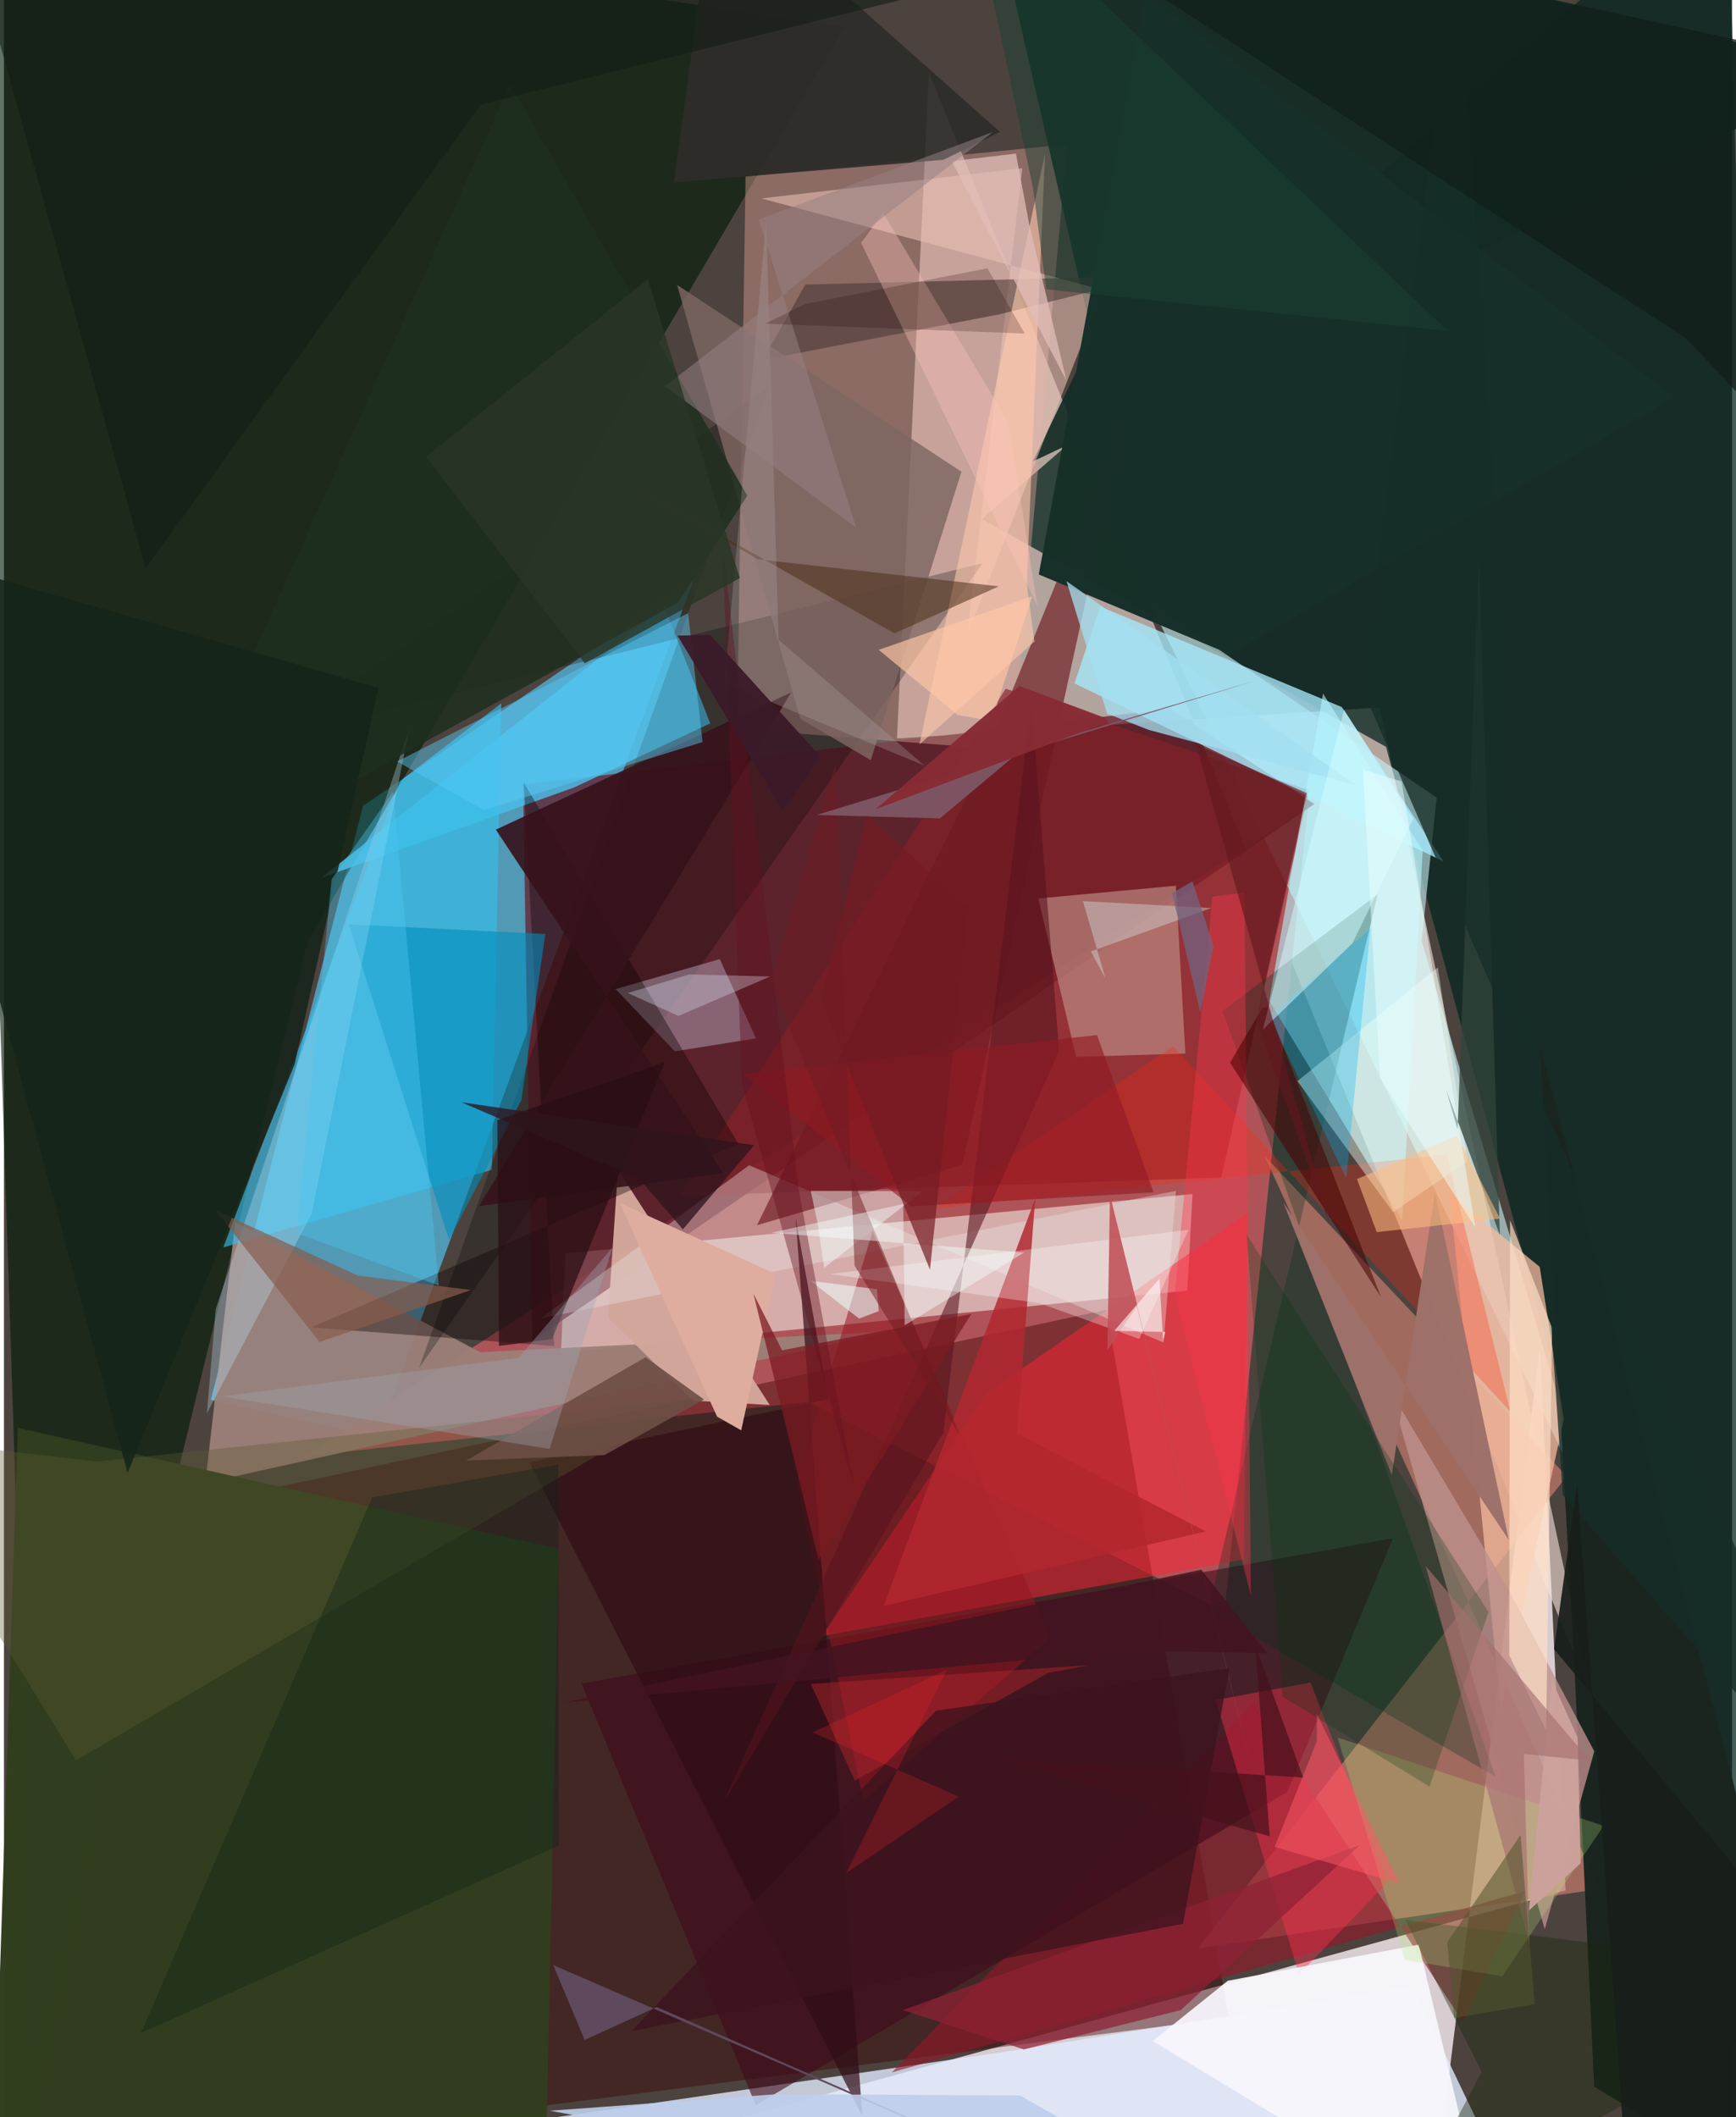 <svg xmlns="http://www.w3.org/2000/svg" width="228" height="278" viewBox="0 0 836 1024"><path fill="#4c433f" d="M0 0h836v1024H0z"/><path fill="#d8cdd1" fill-opacity=".988" d="M743.068 651.17L688.828 1086H131.975l623.508-171.653z"/><path fill="#f6e4dc" fill-opacity=".596" d="M665.492 342.195l102.49 478.529-320.48-785.446L432.02 357.17z"/><path fill="#53c2ed" fill-opacity=".675" d="M173.705 389.78l-73.652 287.322 80.707 18.016 152.792-414.473z"/><path fill="#af5559" fill-opacity=".996" d="M389.208 678.068l-243.641 26.133 485.25-313.704-40.38 389.1z"/><path fill="#011b06" fill-opacity=".616" d="M14.604 996.123l132.33-540.73 259.52-442.239-426.137-64.616z"/><path fill="#05251e" fill-opacity=".741" d="M668.611 361.263L473.186 251.001 834.064-62l30.028 1148z"/><path fill="#f9f9f3" fill-opacity=".529" d="M572.477 624.244l2.515-46.72-303.427 28.706-2.092 48.018z"/><path fill="#380000" fill-opacity=".416" d="M74.37 731.66l-60.724 318.5 578.864-74.18-59.136-342.487z"/><path fill="#c9f4f8" fill-opacity=".596" d="M693.104 385.777l-7.271 69.363 83.74 279.748-215.223-443.43z"/><path fill="#641725" fill-opacity=".71" d="M633.925 388.888L255.607 648.554l-4.485-269.085 313.131-36.613z"/><path fill="#e0a398" fill-opacity=".427" d="M514.332 69.79l-26.294 293.15-133.35-10.477 4.088-267.059z"/><path fill="#c27b6b" fill-opacity=".71" d="M771.865 913.646L609.9 559.163l146.122 154.821-178.366 228.31z"/><path fill="#ff2235" fill-opacity=".498" d="M475.184 673.805l-79.503 117.56 204.179-37.049 1.728-167.43z"/><path fill="#9c8079" fill-opacity=".945" d="M97.421 717.196l14.437-126.065 118.545 62.88 197.65-9.99z"/><path fill="#132c24" fill-opacity=".918" d="M497.841 223.126l28.768-59.84L474.735-62 898 33.942z"/><path fill="#872027" fill-opacity=".655" d="M588.896 569.506l42.511-187.297-146.78-49.106L326.98 578.472z"/><path fill="#e2ecff" fill-opacity=".788" d="M741.451 1086l-59.94-125.23-196.071 31.433-365.755 53.32z"/><path fill="#92182a" fill-opacity=".612" d="M604.507 823.62l101.167 154.12 30.505-63.168-306.698 87.811z"/><path fill="#a5e8fb" fill-opacity=".78" d="M530.259 293.33l116.97 48.668 49.186 74.652-178.506-86.096z"/><path fill="#313e1f" fill-opacity=".992" d="M-6.26 1086l267.678-4.43 6.924-332.442L6.718 690.647z"/><path fill="#1b2520" fill-opacity=".988" d="M743.06 505.24L895.23 1086l-125.934-76.807-9.697-205.832z"/><path fill="#4bbde6" fill-opacity=".843" d="M275.947 380.814l65.733-30.953-22.238-56.55-166.025 131.323z"/><path fill="#b3f7ff" fill-opacity=".592" d="M676.404 589.957l-64.321-105.92 26.05-148.575 48.234 75.806z"/><path fill="#f5bb9f" fill-opacity=".741" d="M724.112 827.119l-24.71-250.17 43.557 35.797 11.631 73.728z"/><path fill="#35beeb" fill-opacity=".635" d="M191.446 377.912l-85.332 225.42 129.919-37.53 4.562-225.64z"/><path fill="#bc8a81" fill-opacity=".682" d="M571.525 509.586l-52.832 1.59-18.3-76.62 66.562-6.17z"/><path fill="#d3a69c" fill-opacity=".98" d="M333.362 677.449l37.098 2.097-73.42-113.81-4.854 71.612z"/><path fill="#ecc1b5" fill-opacity=".565" d="M366.4 95.968l165.313 44.338-65.724 166.892 26.663-225.837z"/><path fill="#000707" fill-opacity=".267" d="M130.184 357.126l343.192-84.706-272.487 389.05 169.246-474.52z"/><path fill="#e6e4df" fill-opacity=".38" d="M360.481 563.584l-100.76 74.058 307.259-61.685-5.969 73.433z"/><path fill="#400a1b" fill-opacity=".596" d="M279.388 814.212l84.287 203.988 257.209-151.525 51.145-122.721z"/><path fill="#002f20" fill-opacity=".298" d="M721.617 859.33L589.484 489.016l75.062-56.444-81.959 346.186z"/><path fill="#6e1821" fill-opacity=".651" d="M364.313 592.578L471.961 372.83l71.907-176.409-80.195 366.989z"/><path fill="#b1a2b9" fill-opacity=".506" d="M363.826 502.23l-39.254 6.265-28.665-30.119 50.38-14.48z"/><path fill="#be908d" fill-opacity=".776" d="M769.353 847.05l-23.945 86.028-74.681-260.222 56.861 95.395z"/><path fill="#931520" fill-opacity=".541" d="M383.544 716.63l32.251 154.414 90.444-78.879-86.017-196.656z"/><path fill="#0c0202" fill-opacity=".373" d="M148.704 641.993l206.61-88.679L251.41 378.412l14.769 272.617z"/><path fill="#2f2c2a" fill-opacity=".929" d="M454.458 77.308L324.146 88.213l19.948-146.81L481.856 63.814z"/><path fill="#443732" fill-opacity=".557" d="M481.459 152.044l75.134-18.675-168.91 4.263-20.524 36.434z"/><path fill="#fe314b" fill-opacity=".416" d="M632.095 813.788l-45.887 8.44 40.3 132.72 42.915-44.658z"/><path fill="#ff270b" fill-opacity=".278" d="M565.555 505.954l163.17 176.777-30.702-124.28-247.966 26.114z"/><path fill="#173029" fill-opacity=".992" d="M500.615 277.849l51.633-280.75 255.649 195.12-214.843 124.187z"/><path fill="#008ebc" fill-opacity=".596" d="M261.888 451.755l-95.09-4.7 48.538 152.665 34.96-67.639z"/><path fill="#f6f6fb" fill-opacity=".937" d="M719.16 1086l-163.433-98.808 36.34-29.165 92.391-17.49z"/><path fill="#7e6661" fill-opacity=".812" d="M463.216 228.139L325.68 137.847l59.517 209.732 34.153 20.088z"/><path fill="#310d16" fill-opacity=".702" d="M398.875 676.795l-15.888-87.587 32.285 434.29-161.076-316.242z"/><path fill="#c1e5fc" fill-opacity=".314" d="M102.45 633.112l93.737-281.1-47.3 235.007-50.706 96.584z"/><path fill="#36121b" fill-opacity=".91" d="M347.96 567.46L237.961 401.268l142.925-66.39L229.8 583.347z"/><path fill="#1f2f1f" fill-opacity=".859" d="M359.606 239.756L244.844 40.945l-177.3 392.923 258.62-142.528z"/><path fill="#fdc8ab" fill-opacity=".604" d="M503.647 74.158l-8.872 208.01 3.744 28.092-55.628 49.774z"/><path fill="#17290a" fill-opacity=".4" d="M675.113 1077.07l39.769-74.98-37.056-73.536L898 955.655z"/><path fill="#f2fff3" fill-opacity=".427" d="M625.776 522.889l67.871-54.944 14.328 93.764-35.997 24.556z"/><path fill="#5d5b2e" fill-opacity=".349" d="M333.735 676.545l-298.84 174.93L-62 694.502 45.14 706.9z"/><path fill="#32443a" fill-opacity=".765" d="M697.59 526.787l5.65 19.533 10.285-276.312L723.67 597.35z"/><path fill="#b5e776" fill-opacity=".247" d="M677.8 947.938L645.177 840.39l128.674 42.691-48.938 72.784z"/><path fill="#9e716a" fill-opacity=".996" d="M692.307 576.806l-20.91 136.634-52.46-131.78 109.078 163.148z"/><path fill="#b3272f" fill-opacity=".839" d="M490.171 693.342l91.21 47.361-155.895 36.052 73.42-197.103z"/><path fill="#55141e" fill-opacity=".576" d="M510.485 508.212l-13.5-168.375L454.43 692.97 348.21 871.607z"/><path fill="#4d311c" fill-opacity=".549" d="M364.721 270.523l-90.275-52.788 156.375 88.631 50.449-22.773z"/><path fill="#f2fefd" fill-opacity=".455" d="M396.824 613.155l47.564-37.04-54.101-.134 3.299 15.466z"/><path fill="#59cbf8" fill-opacity=".455" d="M337.966 358.91l-105.808 32.869-41.937-23.465 140.746-71.76z"/><path fill="#e1beb9" fill-opacity=".749" d="M514.034 184.136l-18.016-75.497-6.444-34.363-31.101 3.679z"/><path fill="#875c4c" fill-opacity=".698" d="M171.245 616.968l54.712 6.984-73.278 25.103-50.486-63.755z"/><path fill="#dead9f" d="M345.011 685.189L297.85 581.782l75.36 34.33-16.551 75.692z"/><path fill="#0b241a" fill-opacity=".357" d="M178.11 724.315L66.326 983.275 268.49 892.59l-.334-184.269z"/><path fill="#280f14" fill-opacity=".725" d="M239.493 650.985l-.806-109.228 80.959-27.969-54.468 133.865z"/><path fill="#fe384d" fill-opacity=".388" d="M566.374 626.253l36.863 145.516-3.094-340.23-15.514 2.16z"/><path fill="#fff" fill-opacity=".302" d="M500.958 630.294l48.227 17.313 23.905-52.831-173.529 21.433z"/><path fill="#ffe0c7" fill-opacity=".675" d="M748.97 642.477l-2.907 194.416-17.858-36.256.398-210.53z"/><path fill="#033812" fill-opacity=".255" d="M718.163 779.679L601.18 597.152l17.412 223.517 71.057 43.432z"/><path fill="#bf4e56" fill-opacity=".863" d="M603.93 856.688L547.976 631.96l-14.172 21.038 1.261-75.034z"/><path fill="#02b3f2" fill-opacity=".294" d="M660.991 449.181l-3.253 34.328-8.371 86.358-37.448-78.563z"/><path fill="#a2dff2" fill-opacity=".757" d="M553.94 353.057l100.347 26.828-140.271-98.82 19.616 64.088z"/><path fill="#460002" fill-opacity=".541" d="M593.144 513.969l15.566-26.396 2.602-.617 54.85 140.347z"/><path fill="#8e2235" fill-opacity=".722" d="M569.341 972.208l86.533-79.744-221.042 79.77 58.59 19.004z"/><path fill="#d5fbff" fill-opacity=".498" d="M648.302 343.292l33.49 52.658-29.432 60.261-43.393 41.866z"/><path fill="#b1a6a7" fill-opacity=".29" d="M374.741 309.426l-5.996-202.505-20.22 223.276 96.754 40.098z"/><path fill="#ffc5bb" fill-opacity=".357" d="M485.833 204.226l14.102 88.677-85.29-175.452 10.663-14.509z"/><path fill="#15241a" fill-opacity=".863" d="M59.814 712.403l80.777-197.572 40.611-182.147L-62 262.928z"/><path fill="#172d28" fill-opacity=".776" d="M656.826 332.47l46.302-359.59 51 750.224L898 887.384z"/><path fill="#ad232b" fill-opacity=".494" d="M411.595 861.167l-21.242-46.72 135.111-9.13-20.292 3.812z"/><path fill="#d2dbdb" fill-opacity=".427" d="M532.957 473.427l-10.997-37.582 62.164 3.34-58.305 20.99z"/><path fill="#3c131e" fill-opacity=".761" d="M592.841 806.835l-141.89 20.57L303.57 982.393l266.844-51.947z"/><path fill="#5f495c" d="M265.75 950.448L578.488 1086l-262.69-115.28-34.882 15.93z"/><path fill="#6d4f45" fill-opacity=".902" d="M338.675 676.893l-48.168 26.869-66.919 2.675 86.796-49.991z"/><path fill="#191f1b" fill-opacity=".945" d="M749.878 797.602l11.243-80.252 26.071 367.734L898 975.554z"/><path fill="#958083" fill-opacity=".522" d="M412.308 255.241l-47.14-149.095 113.326-42.339L319.842 186.81z"/><path fill="#911a24" fill-opacity=".631" d="M357.501 519.521l171.28-18.886 27.408 76.062-117.277 6.726z"/><path fill="#7d1b21" fill-opacity=".733" d="M394.089 754.255l-31.52-128.562 13.87 27.386 91.537-17.577z"/><path fill="#62181f" fill-opacity=".627" d="M576.652 360l53.675 23.624-24.492 110.322 35.914 99.099z"/><path fill="#9ba4b1" fill-opacity=".373" d="M249.056 656.703l45.33-53.407-30.42 97.491-158.384-25.425z"/><path fill="#ffc081" fill-opacity=".549" d="M723.819 589.4l-20.828-40.162-48.417 21.047 9.55 25.645z"/><path fill="#ebfbfc" fill-opacity=".565" d="M423.2 634.145l-9.516 3.604-23.617-18.306 32.274 4.127z"/><path fill="#4cc6ef" fill-opacity=".388" d="M188.221 383.015l22.164 238.753-68.814-25.378 16.97-171.173z"/><path fill="#cea29c" fill-opacity=".965" d="M762.797 901.207l-1.526-60.856-12.458-27.778-11.115 111.522z"/><path fill="#64111e" fill-opacity=".404" d="M357.013 524.536l54.561 196.091-27.261-146.114-36.707-310.887z"/><path fill="#701a21" fill-opacity=".498" d="M370.96 475.143l91.45 218.997-50.93-82.009-9.148-243.273z"/><path fill="#bdceeb" fill-opacity=".898" d="M264.13 1020.881l109.96-8.016 117.466.649L619.002 1086z"/><path fill="#e0e5f8" fill-opacity=".318" d="M301.795 480.283l24.498 11.08 44.378-19.064-39.174-.996z"/><path fill="#a56f70" fill-opacity=".639" d="M767.212 851.552l-79.373-94.073 50.083 182.109-2.642-91.276z"/><path fill="#1b3f33" fill-opacity=".475" d="M504.233 139.943l194.171 20.076L465.278-62l32.5 152.574z"/><path fill="#f4ffff" fill-opacity=".435" d="M435.028 582.363l-63.929 13.895 122.448 9.571-57.8 35.154z"/><path fill="#7f5765" fill-opacity=".933" d="M606.138 329.009l-113.651 33.564-39.718 33.269-59.569-1.68z"/><path fill="#131f14" fill-opacity=".608" d="M483.752-12.479l-253.01 63.024L68.517 275.038-25.012-62z"/><path fill="#121f1a" fill-opacity=".765" d="M888.63 30.267L467.069-62l346.96 225.891 68.852 73.145z"/><path fill="#421320" fill-opacity=".847" d="M611.124 799.64l-65.796-1.496-274.455 25.33 308.36-64.246z"/><path fill="#741b22" fill-opacity=".686" d="M417.555 394.466l49.084 44.715-18.672 174.869-52.954-130.702z"/><path fill="#210000" fill-opacity=".212" d="M368.266 156.559l19.164-9.501 88.351-17.286 18.041 31.56z"/><path fill="#293625" fill-opacity=".808" d="M355.974 279.608l-74.96 41.223-76.74-99.91 107.201-85.89z"/><path fill="#ff5866" fill-opacity=".51" d="M635.185 829.086l-.083 13.128-20.393 51.093 60.324 17.567z"/><path fill="#54542e" fill-opacity=".561" d="M701.6 975.997l-3.4-36.552 35.476-51.885 6.853 81.748z"/><path fill="#edffff" fill-opacity=".49" d="M711.817 593.708l-46.095-72.322-8.314-149.227 18.71 5.805z"/><path fill="#45101b" fill-opacity=".686" d="M612.349 888.145l-131.86-37.57 148.021 9.15-23.2-64.135z"/><path fill="#ffc6a5" fill-opacity=".667" d="M461.404 345.836l-38.21-31.513 74.218-25.931-19.588 60.264z"/><path fill="#73637d" fill-opacity=".753" d="M585.15 457.418l-10.18-31.151-9.88 5.737 13.67 57.844z"/><path fill="#fe282b" fill-opacity=".216" d="M461.924 868.932l-70.713-31.03 64.908-30.237-48.704 98.31z"/><path fill="#872b35" fill-opacity=".976" d="M421.662 391.397l112.587-42.153-1.55-2.003-41.455-15.432z"/><path fill="#2e141c" fill-opacity=".765" d="M307.425 570.324l21.023 24.276 34.46-40.722-141.609-20.77z"/><path fill="#fefdfb" fill-opacity=".588" d="M559.017 618.392l1.722 30.12 1.13-4.28-24.731-.554z"/><path fill="#3a1a29" fill-opacity=".945" d="M394.652 365.51l-17.89 26.786-50.899-84.862 15.81-.361z"/></svg>